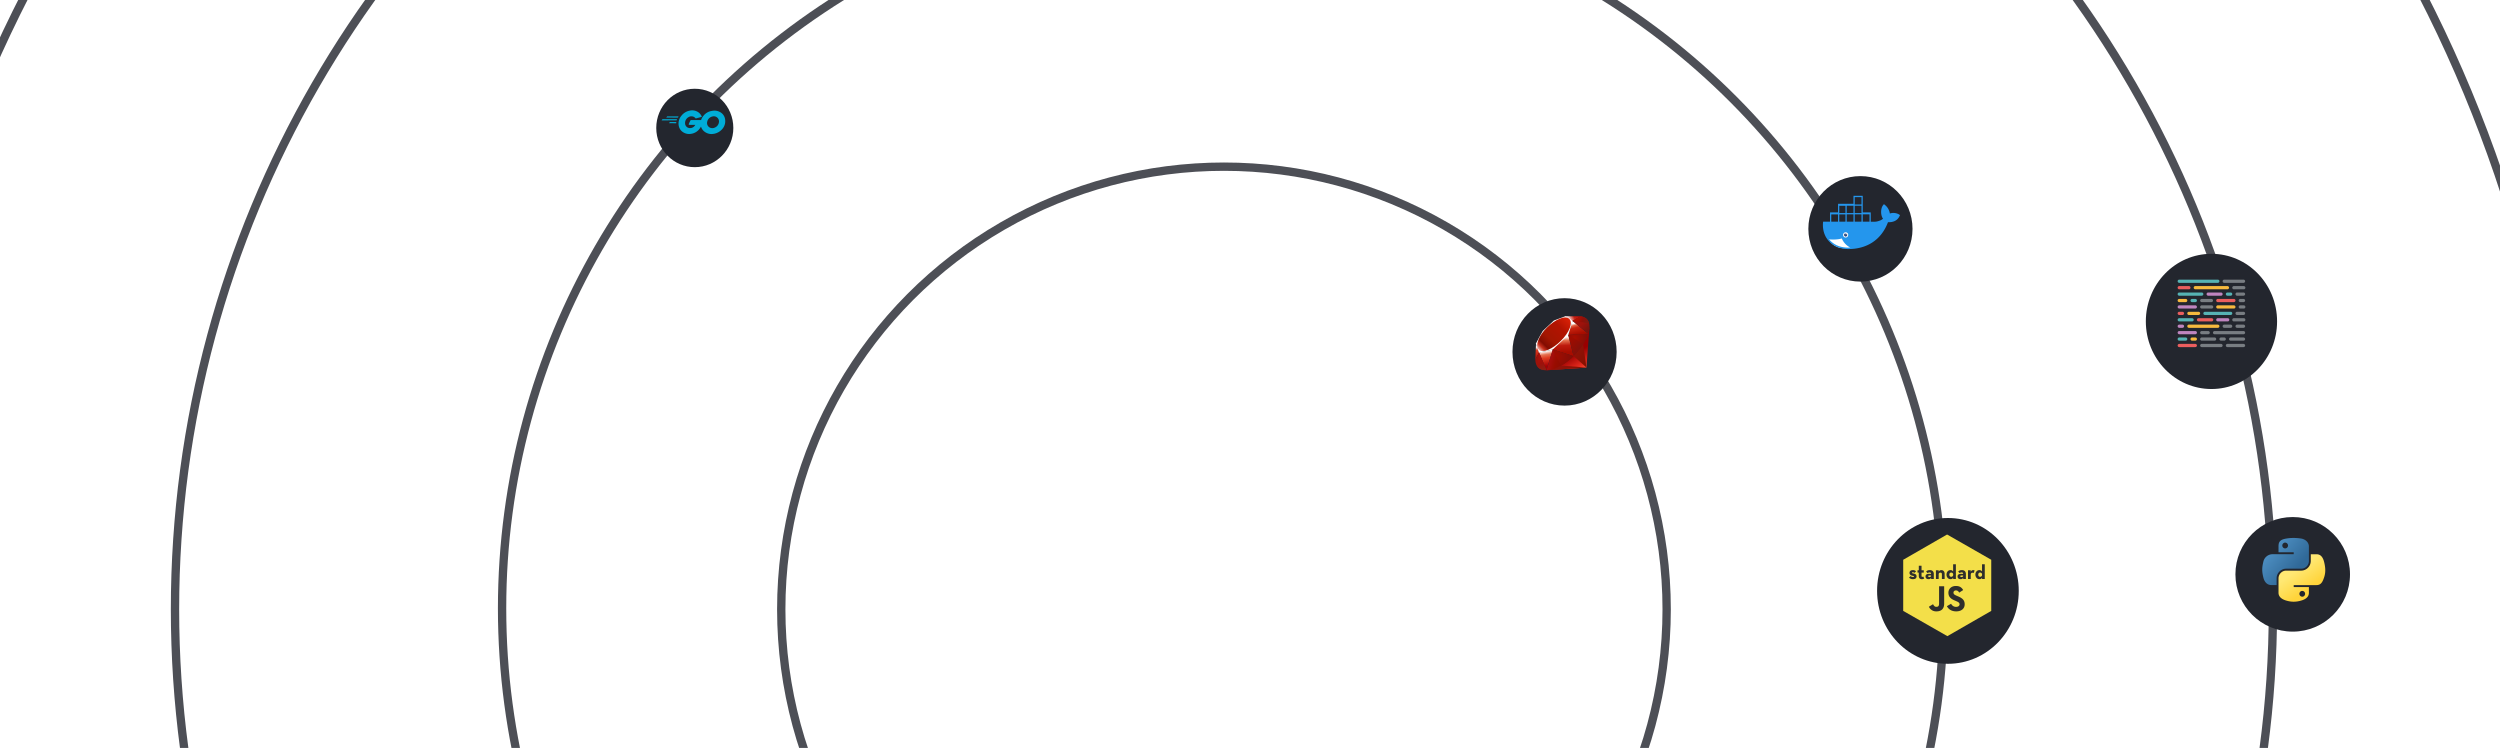 <svg xmlns="http://www.w3.org/2000/svg" width="1200" height="359" fill="none"><g clip-path="url(#a)"><circle cx="587.5" cy="292.5" r="646.5" stroke="#21242C" stroke-opacity=".8" stroke-width="4"/><circle cx="587.5" cy="292.5" r="503.5" stroke="#21242C" stroke-opacity=".8" stroke-width="4"/><circle cx="587" cy="292" r="346" stroke="#21242C" stroke-opacity=".8" stroke-width="4"/><circle cx="587.5" cy="292.5" r="212.5" stroke="#21242C" stroke-opacity=".8" stroke-width="4"/><g filter="url(#b)"><circle cx="1100.5" cy="273.5" r="27.5" fill="#23262E" transform="rotate(-180 1100.5 273.5)"/></g><path fill="url(#c)" d="M1100.82 258.22c-1.24 0-2.44.11-3.48.3-3.09.54-3.65 1.69-3.65 3.8v2.77h7.29v.93h-10.03a4.56 4.56 0 0 0-4.56 3.7c-.67 2.78-.7 4.51 0 7.41.52 2.16 1.76 3.7 3.88 3.7h2.51v-3.33c0-2.4 2.08-4.53 4.56-4.53h7.28a3.68 3.68 0 0 0 3.65-3.71v-6.95c0-1.98-1.67-3.46-3.65-3.8-1.25-.2-2.55-.3-3.8-.29Zm-3.94 2.24c.75 0 1.37.62 1.37 1.4 0 .76-.62 1.38-1.37 1.38-.76 0-1.37-.62-1.37-1.39 0-.77.61-1.4 1.37-1.4Z"/><path fill="url(#d)" d="M1109.18 266.04v3.24a4.68 4.68 0 0 1-4.56 4.63h-7.28c-2 0-3.65 1.7-3.65 3.7v6.95c0 1.98 1.72 3.14 3.65 3.7 2.31.69 4.52.81 7.28 0 1.84-.52 3.65-1.6 3.65-3.7v-2.78h-7.29v-.93h10.94c2.12 0 2.91-1.48 3.65-3.7.76-2.28.73-4.48 0-7.41-.53-2.11-1.53-3.7-3.65-3.7h-2.74Zm-4.1 17.6c.76 0 1.37.61 1.37 1.38 0 .77-.61 1.4-1.37 1.4a1.4 1.4 0 0 1-1.37-1.4c0-.77.62-1.39 1.37-1.39Z"/><g filter="url(#e)"><ellipse cx="1061.5" cy="150.46" fill="#23262E" rx="31.5" ry="32.45" transform="rotate(-180 1061.5 150.46)"/></g><path fill="#CFD4D7" d="M1076.88 165.07h-7.71a.77.77 0 0 0-.77.77c0 .43.35.77.77.77h7.71c.43 0 .78-.34.78-.77a.78.78 0 0 0-.78-.77Zm-10.79 0h-9.25a.77.77 0 0 0-.77.77c0 .43.34.77.77.77h9.25c.43 0 .77-.34.77-.77a.77.77 0 0 0-.77-.77Z" opacity=".5"/><path fill="#EA5E5E" d="M1053.75 165.07h-7.71a.77.77 0 0 0-.77.77c0 .43.35.77.77.77h7.71c.43 0 .78-.34.78-.77a.78.78 0 0 0-.78-.77Z"/><path fill="#CFD4D7" d="M1076.89 161.99h-6.17a.77.77 0 0 0-.77.77c0 .42.34.77.77.77h6.17c.42 0 .77-.35.77-.77a.77.77 0 0 0-.77-.77Zm-9.26 0h-1.54a.77.77 0 0 0-.77.77c0 .42.34.77.77.77h1.54c.43 0 .77-.35.77-.77a.77.77 0 0 0-.77-.77Zm-4.62 0h-6.17a.77.77 0 0 0-.77.77c0 .42.34.77.77.77h6.17c.42 0 .77-.35.77-.77a.77.77 0 0 0-.77-.77Z" opacity=".5"/><path fill="#F7B93E" d="M1053.75 161.99h-1.54a.77.77 0 0 0-.77.77c0 .42.35.77.77.77h1.54c.43 0 .78-.35.78-.77a.78.78 0 0 0-.78-.77Z"/><path fill="#56B3B4" d="M1049.13 161.99h-3.09a.77.77 0 0 0-.77.77c0 .42.35.77.77.77h3.09c.42 0 .77-.35.77-.77a.77.77 0 0 0-.77-.77Z"/><path fill="#CFD4D7" d="M1076.88 158.9h-13.87a.78.78 0 0 0-.78.77c0 .43.35.77.78.77h13.87c.43 0 .78-.34.78-.77a.78.78 0 0 0-.78-.77Zm-16.96 0h-3.08a.77.77 0 0 0-.77.77c0 .43.34.77.77.77h3.08c.43 0 .77-.34.77-.77a.77.77 0 0 0-.77-.77Z" opacity=".5"/><path fill="#BF85BF" d="M1053.75 158.9h-7.71a.77.77 0 0 0-.77.77c0 .43.35.77.77.77h7.71c.43 0 .78-.34.78-.77a.78.78 0 0 0-.78-.77Z"/><path fill="#CFD4D7" d="M1076.88 155.82h-3.08a.77.77 0 0 0-.77.77c0 .42.34.77.77.77h3.08c.43 0 .78-.35.78-.77a.78.78 0 0 0-.78-.77Zm-6.16 0h-3.09a.77.77 0 0 0-.77.77c0 .42.35.77.77.77h3.09c.42 0 .77-.35.77-.77a.77.77 0 0 0-.77-.77Z" opacity=".5"/><path fill="#F7B93E" d="M1064.55 155.82h-13.88a.77.77 0 0 0-.77.77c0 .42.34.77.77.77h13.88c.42 0 .77-.35.77-.77a.77.77 0 0 0-.77-.77Z"/><path fill="#BF85BF" d="M1047.59 155.82h-1.55a.77.77 0 0 0-.77.77c0 .43.35.77.77.77h1.55c.42 0 .77-.34.77-.77a.77.77 0 0 0-.77-.77Z"/><path fill="#CFD4D7" d="M1076.88 152.73h-4.62a.77.77 0 0 0-.77.78c0 .42.34.77.77.77h4.62a.78.78 0 1 0 0-1.54Z" opacity=".5"/><path fill="#BF85BF" d="M1069.17 152.73h-4.62a.77.77 0 0 0-.77.78c0 .42.34.77.77.77h4.62a.78.78 0 1 0 0-1.54Z"/><path fill="#EA5E5E" d="M1061.46 152.73h-6.16a.77.77 0 0 0-.77.78c0 .42.34.77.77.77h6.16a.78.78 0 1 0 0-1.54Z"/><path fill="#56B3B4" d="M1052.21 152.74h-6.17a.77.77 0 0 0-.77.77c0 .42.35.77.77.77h6.17c.43 0 .77-.35.77-.77a.77.77 0 0 0-.77-.77Z"/><path fill="#CFD4D7" d="M1076.88 149.65h-3.08a.77.77 0 0 0-.77.77c0 .43.34.77.77.77h3.08c.43 0 .78-.34.78-.77a.78.78 0 0 0-.78-.77Z" opacity=".5"/><path fill="#56B3B4" d="M1070.72 149.65h-12.34a.77.77 0 0 0-.77.77c0 .43.34.77.77.77h12.34c.42 0 .77-.34.77-.77a.77.77 0 0 0-.77-.77Z"/><path fill="#F7B93E" d="M1055.3 149.65h-4.63a.77.77 0 0 0-.77.77c0 .43.34.77.77.77h4.63c.42 0 .77-.34.77-.77a.77.77 0 0 0-.77-.77Z"/><path fill="#EA5E5E" d="M1047.59 149.65h-1.55a.77.77 0 0 0-.77.77c0 .43.35.78.77.78h1.55a.77.77 0 0 0 0-1.54Z"/><path fill="#CFD4D7" d="M1076.88 146.56h-1.54a.77.77 0 0 0-.77.78c0 .42.35.77.77.77h1.54a.78.78 0 1 0 0-1.54Z" opacity=".5"/><path fill="#F7B93E" d="M1072.26 146.56h-7.71a.77.77 0 0 0-.77.78c0 .42.34.77.77.77h7.71a.77.77 0 0 0 0-1.54Z"/><path fill="#CFD4D7" d="M1061.46 146.56h-4.62a.77.77 0 0 0-.77.78c0 .42.34.77.77.77h4.62a.78.78 0 1 0 0-1.54Z" opacity=".5"/><path fill="#BF85BF" d="M1053.75 146.56h-7.71a.77.77 0 0 0-.77.77c0 .43.35.77.77.77h7.71c.43 0 .78-.34.78-.77a.78.78 0 0 0-.78-.77Z"/><path fill="#CFD4D7" d="M1076.88 143.48h-1.54a.77.77 0 0 0-.77.77c0 .43.35.77.77.77h1.54c.43 0 .78-.34.78-.77a.78.78 0 0 0-.78-.77Z" opacity=".5"/><path fill="#EA5E5E" d="M1072.26 143.48h-7.71a.77.77 0 0 0-.77.77c0 .43.34.77.77.77h7.71c.42 0 .77-.34.77-.77a.77.77 0 0 0-.77-.77Z"/><path fill="#CFD4D7" d="M1061.46 143.48h-4.62a.77.77 0 0 0-.77.77c0 .43.34.77.77.77h4.62c.43 0 .78-.34.78-.77a.78.78 0 0 0-.78-.77Z" opacity=".5"/><path fill="#56B3B4" d="M1053.75 143.48h-1.54a.77.77 0 0 0-.77.77c0 .43.35.77.77.77h1.54c.43 0 .78-.34.78-.77a.78.78 0 0 0-.78-.77Z"/><path fill="#F7B93E" d="M1049.13 143.48h-3.09a.77.77 0 0 0-.77.77c0 .43.35.77.77.77h3.09c.42 0 .77-.34.77-.77a.77.77 0 0 0-.77-.77Z"/><path fill="#CFD4D7" d="M1076.88 140.4h-3.08a.77.77 0 0 0-.77.77c0 .42.34.77.77.77h3.08c.43 0 .78-.35.78-.77a.78.78 0 0 0-.78-.77Z" opacity=".5"/><path fill="#56B3B4" d="M1070.72 140.4h-1.55a.77.77 0 0 0-.77.77c0 .42.35.77.77.77h1.55c.42 0 .77-.35.77-.77a.77.77 0 0 0-.77-.77Z"/><path fill="#BF85BF" d="M1066.09 140.4h-6.17a.77.77 0 0 0-.77.77c0 .42.35.77.77.77h6.17c.43 0 .77-.35.77-.77a.77.77 0 0 0-.77-.77Z"/><path fill="#56B3B4" d="M1056.84 140.4h-10.8a.77.77 0 0 0-.77.77c0 .43.35.77.77.77h10.8c.42 0 .77-.34.77-.77a.77.77 0 0 0-.77-.77Z"/><path fill="#CFD4D7" d="M1076.88 137.31h-4.62a.77.77 0 0 0-.77.78c0 .42.34.77.77.77h4.62a.78.78 0 1 0 0-1.54Z" opacity=".5"/><path fill="#F7B93E" d="M1069.17 137.31h-15.42a.77.77 0 0 0-.77.78c0 .42.35.77.77.77h15.42c.43 0 .77-.35.77-.78a.77.77 0 0 0-.77-.77Z"/><path fill="#EA5E5E" d="M1050.67 137.31h-4.63a.77.77 0 0 0-.77.78c0 .42.35.77.77.77h4.63c.43 0 .77-.35.77-.78a.77.77 0 0 0-.77-.77Z"/><path fill="#CFD4D7" d="M1076.89 134.23h-9.26a.77.77 0 0 0-.77.77c0 .42.35.77.77.77h9.26c.42 0 .77-.35.77-.77a.77.77 0 0 0-.77-.77Z" opacity=".5"/><path fill="#56B3B4" d="M1064.55 134.23h-18.51a.77.77 0 0 0-.77.77c0 .43.35.77.77.77h18.51c.42 0 .77-.34.77-.77a.77.77 0 0 0-.77-.77Z"/><g filter="url(#f)"><ellipse cx="893" cy="107.32" fill="#23262E" rx="25" ry="25.32" transform="rotate(-180 893 107.32)"/></g><g filter="url(#g)"><ellipse cx="751" cy="165.78" fill="#23262E" rx="25" ry="25.78" transform="rotate(-180 751 165.78)"/></g><path fill="url(#h)" fill-rule="evenodd" d="m757.1 168.9-14.86 8.84 19.24-1.3 1.48-19.46-5.86 11.92Z" clip-rule="evenodd"/><path fill="url(#i)" fill-rule="evenodd" d="m761.51 176.42-1.65-11.44-4.5 5.96 6.15 5.48Z" clip-rule="evenodd"/><path fill="url(#j)" fill-rule="evenodd" d="m761.53 176.42-12.11-.95-7.11 2.25 19.23-1.3Z" clip-rule="evenodd"/><path fill="url(#k)" fill-rule="evenodd" d="m742.32 177.72 3.03-9.94-6.66 1.43 3.63 8.51Z" clip-rule="evenodd"/><path fill="url(#l)" fill-rule="evenodd" d="m755.35 170.97-2.78-10.94-7.97 7.5 10.75 3.44Z" clip-rule="evenodd"/><path fill="url(#m)" fill-rule="evenodd" d="m762.33 160.19-7.53-6.17-2.1 6.8 9.63-.63Z" clip-rule="evenodd"/><path fill="url(#n)" fill-rule="evenodd" d="m758.8 151.82-4.42 2.45-2.8-2.49 7.23.04Z" clip-rule="evenodd"/><path fill="url(#o)" fill-rule="evenodd" d="m736.94 172.54 1.85-3.4-1.5-4.04-.35 7.44Z" clip-rule="evenodd"/><path fill="#fff" fill-rule="evenodd" d="m737.2 164.98 1.5 4.3 6.57-1.48 7.49-6.99 2.12-6.73-3.34-2.36-5.66 2.12c-1.78 1.67-5.24 4.96-5.37 5.02-.12.06-2.28 4.16-3.32 6.12Z" clip-rule="evenodd"/><path fill="url(#p)" fill-rule="evenodd" d="M742.5 157.25c3.86-3.84 8.85-6.1 10.76-4.17 1.91 1.93-.12 6.63-3.98 10.47-3.87 3.85-8.8 6.24-10.7 4.3-1.91-1.92.05-6.75 3.92-10.6Z" clip-rule="evenodd"/><path fill="url(#q)" fill-rule="evenodd" d="m742.32 177.72 3-9.98 9.98 3.22c-3.6 3.39-7.62 6.25-12.98 6.76Z" clip-rule="evenodd"/><path fill="url(#r)" fill-rule="evenodd" d="m752.77 160.8 2.56 10.16c3.02-3.18 5.72-6.59 7.04-10.81l-9.6.64Z" clip-rule="evenodd"/><path fill="url(#s)" fill-rule="evenodd" d="M762.35 160.2c1.02-3.1 1.26-7.55-3.57-8.37l-3.97 2.2 7.54 6.17Z" clip-rule="evenodd"/><path fill="#9E1209" fill-rule="evenodd" d="M736.94 172.5c.14 5.12 3.82 5.2 5.39 5.24l-3.62-8.49-1.77 3.25Z" clip-rule="evenodd"/><path fill="url(#t)" fill-rule="evenodd" d="m752.79 160.8 7.07 4.35c.15.09 2.01-3.15 2.44-4.98l-9.51.64Z" clip-rule="evenodd"/><path fill="url(#u)" fill-rule="evenodd" d="m745.32 167.74 4.02 7.77a25.97 25.97 0 0 0 5.93-4.55l-9.95-3.22Z" clip-rule="evenodd"/><path fill="url(#v)" fill-rule="evenodd" d="m738.7 169.26-.58 6.8c1.08 1.46 2.55 1.6 4.1 1.48-1.12-2.8-3.36-8.4-3.53-8.28Z" clip-rule="evenodd"/><path fill="url(#w)" fill-rule="evenodd" d="m754.79 154.04 7.97 1.12c-.42-1.8-1.73-2.97-3.96-3.34l-4.01 2.22Z" clip-rule="evenodd"/><g filter="url(#x)"><ellipse cx="935" cy="280.99" fill="#23262E" rx="34" ry="34.99" transform="rotate(-180 935 280.99)"/></g><path fill="#2E2E2C" d="M920.75 277.25a2 2 0 0 0 1.33-.43l-.57-1.06c-.1.07-.28.2-.53.2-.23 0-.39-.1-.39-.58v-1.77h1.22v-1.25h-1.22v-2.49h-1.5v2.49h-.7v1.25h.7v1.73c0 1.43.7 1.91 1.66 1.91Zm5.08-2.93h-1.11c-1.18 0-1.95.42-1.95 1.43 0 1.11.8 1.5 1.68 1.5a1.5 1.5 0 0 0 1.4-.76l-.02.66h1.5v-2.7c0-1.5-.93-2.17-2.15-2.17-1.13 0-1.63.35-2.08.79l.84.9c.22-.2.52-.45 1.09-.45.5 0 .77.25.8.8Zm0 .9v.19c0 .4-.32.67-.93.67-.43 0-.65-.16-.65-.43 0-.26.16-.43.54-.43h1.04Zm2.65 1.93H930v-2.55c0-.6.35-.94.96-.94.54 0 .8.3.8.84v2.65h1.5v-2.75c0-1.36-.74-2.12-1.79-2.12-.66 0-1.22.32-1.5.89l.03-.79h-1.52v4.77Zm7.96.1c.73 0 1.24-.29 1.5-.8l-.03.7h1.51v-8.09h-1.5v4c-.31-.48-.74-.78-1.5-.78-1.15 0-2.14 1-2.14 2.48 0 1.46 1 2.5 2.16 2.5Zm.44-1.32c-.64 0-1.04-.42-1.04-1.18 0-.7.4-1.14 1.04-1.14.65 0 1.08.44 1.08 1.14 0 .76-.43 1.18-1.08 1.18Zm6.53-1.61h-1.1c-1.18 0-1.96.42-1.96 1.43 0 1.11.81 1.5 1.68 1.5a1.5 1.5 0 0 0 1.42-.76l-.04.66h1.5v-2.7c0-1.5-.93-2.17-2.15-2.17-1.12 0-1.62.35-2.07.79l.84.9c.21-.2.51-.45 1.09-.45.5 0 .77.25.8.8Zm0 .9v.19c0 .4-.31.67-.93.67-.42 0-.65-.16-.65-.43 0-.26.17-.43.55-.43h1.03Zm2.66 1.93h1.51v-2.11c0-1.02.37-1.34 1.06-1.34.21 0 .39.06.58.15l.48-1.38c-.19-.1-.43-.19-.74-.19-.5 0-1.05.18-1.4.97l.02-.87h-1.5v4.77Zm-17.25 17.77c2.48 0 4.18-1.32 4.18-4.22v-9.56h-2.8v9.52c0 1.4-.58 1.76-1.5 1.76-.96 0-1.36-.66-1.8-1.44l-2.28 1.38a4.35 4.35 0 0 0 4.2 2.56Zm10.78 0c2.66 0 4.64-1.38 4.64-3.9 0-2.34-1.34-3.38-3.72-4.4l-.7-.3c-1.2-.52-1.72-.86-1.72-1.7 0-.68.52-1.2 1.34-1.2.8 0 1.32.34 1.8 1.2l2.18-1.4c-.92-1.62-2.2-2.24-3.98-2.24-2.5 0-4.1 1.6-4.1 3.7 0 2.28 1.34 3.36 3.36 4.22l.7.3c1.28.56 2.04.9 2.04 1.86 0 .8-.74 1.38-1.9 1.38-1.38 0-2.16-.72-2.76-1.7l-2.28 1.32c.82 1.62 2.5 2.86 5.1 2.86Z"/><path fill="#F3DF49" fill-rule="evenodd" d="m913.54 268.69 21.06-12.13 21.2 12.13v24.54l-21.06 12.12-21.2-12.12v-24.54Z" clip-rule="evenodd"/><path fill="#2E2E2C" d="M918.24 278c1.3 0 1.71-.62 1.71-1.39 0-.88-.76-1.17-1.37-1.3-.57-.13-.84-.16-.84-.4 0-.16.15-.24.46-.24.3 0 .6.15.8.31l.7-.75a2.02 2.02 0 0 0-1.51-.58c-.9 0-1.62.38-1.62 1.33 0 .87.63 1.18 1.2 1.33.68.18.95.18.95.4 0 .18-.14.25-.57.25-.4 0-.76-.16-1.04-.44l-.78.69c.37.43.93.8 1.9.8Zm4.23.02c.61 0 .96-.21 1.17-.38l-.5-.92c-.09.06-.24.17-.46.17-.2 0-.34-.08-.34-.5v-1.55h1.07v-1.1h-1.07v-2.18h-1.32v2.18h-.61v1.1h.61v1.5c0 1.26.61 1.68 1.45 1.68Zm4.45-2.58h-.97c-1.03 0-1.7.36-1.7 1.25 0 .97.7 1.31 1.46 1.31.56 0 .92-.18 1.24-.66l-.03.58h1.31v-2.38c0-1.31-.81-1.89-1.88-1.89-.98 0-1.42.3-1.81.69l.73.78c.19-.17.45-.38.95-.38.44 0 .68.21.7.7Zm0 .78v.17c0 .35-.28.59-.81.59-.38 0-.57-.14-.57-.38 0-.23.14-.38.48-.38h.9Zm2.33 1.7h1.32v-2.24c0-.53.31-.82.84-.82.47 0 .7.26.7.73v2.33h1.32v-2.42c0-1.18-.65-1.85-1.57-1.85-.58 0-1.07.28-1.32.78l.03-.7h-1.33v4.19Zm6.96.08c.64 0 1.08-.25 1.32-.7l-.03.62h1.32v-7.08h-1.32v3.49a1.41 1.41 0 0 0-1.3-.68c-1.02 0-1.88.88-1.88 2.17 0 1.28.87 2.18 1.9 2.18Zm.38-1.15c-.55 0-.9-.38-.9-1.03 0-.62.35-1 .9-1 .57 0 .95.38.95 1 0 .65-.38 1.03-.94 1.03Zm5.72-1.41h-.97c-1.03 0-1.7.36-1.7 1.25 0 .97.7 1.31 1.46 1.31.56 0 .93-.18 1.24-.66l-.03.58h1.31v-2.38c0-1.31-.81-1.89-1.88-1.89-.98 0-1.42.3-1.81.69l.73.78c.19-.17.45-.38.95-.38.44 0 .68.21.7.7Zm0 .78v.17c0 .35-.27.59-.81.59-.38 0-.57-.14-.57-.38 0-.23.15-.38.48-.38h.9Zm2.33 1.7h1.32v-1.86c0-.89.32-1.16.92-1.16.19 0 .35.05.51.12l.42-1.2a1.33 1.33 0 0 0-.64-.17c-.43 0-.92.16-1.23.84l.02-.75h-1.32v4.18Zm5.44.08c.64 0 1.08-.25 1.32-.7l-.03.62h1.32v-7.08h-1.32v3.49a1.41 1.41 0 0 0-1.3-.68c-1.02 0-1.88.88-1.88 2.17 0 1.28.87 2.18 1.9 2.18Zm.38-1.15c-.56 0-.9-.38-.9-1.03 0-.62.35-1 .9-1 .57 0 .94.38.94 1 0 .65-.37 1.03-.94 1.03Zm-20.92 16.61c2.17 0 3.66-1.15 3.66-3.7v-8.36h-2.45v8.33c0 1.23-.51 1.54-1.32 1.54-.84 0-1.19-.57-1.57-1.26l-2 1.21a3.8 3.8 0 0 0 3.68 2.24Zm9.44 0c2.32 0 4.06-1.2 4.06-3.41 0-2.05-1.17-2.96-3.26-3.85l-.61-.26c-1.05-.46-1.5-.76-1.5-1.5 0-.59.45-1.04 1.17-1.04.7 0 1.15.3 1.57 1.05l1.91-1.23c-.8-1.42-1.93-1.96-3.48-1.96-2.2 0-3.6 1.4-3.6 3.24 0 2 1.18 2.94 2.95 3.7l.61.26c1.12.49 1.79.78 1.79 1.62 0 .7-.65 1.21-1.67 1.21-1.2 0-1.89-.63-2.41-1.49l-2 1.16c.72 1.42 2.19 2.5 4.47 2.5Z"/><g filter="url(#y)"><ellipse cx="333.5" cy="58.82" fill="#23262E" rx="18.5" ry="18.82" transform="rotate(-180 333.5 58.82)"/></g><path fill="#00ACD7" d="M319.9 56.42c-.06 0-.08-.03-.05-.07l.32-.4c.02-.05.1-.08.16-.08h5.3c.06 0 .08.05.05.1l-.26.38c-.03.04-.1.09-.14.09l-5.38-.02Zm-2.24 1.36c-.06 0-.08-.03-.05-.07l.31-.4c.03-.05.1-.08.17-.08h6.77c.06 0 .09.05.07.1l-.12.35c-.01.06-.07.09-.13.09l-7.02.01Zm3.59 1.36c-.06 0-.07-.04-.04-.08l.2-.37c.03-.05.1-.1.15-.1h2.97c.06 0 .1.05.1.11l-.04.36c0 .05-.06.1-.1.1l-3.24-.02Zm15.42-2.98c-.94.23-1.57.41-2.5.65-.22.06-.23.07-.43-.15a1.99 1.99 0 0 0-.7-.56 2.6 2.6 0 0 0-2.68.22 3.15 3.15 0 0 0-1.52 2.81 2.32 2.32 0 0 0 2 2.33 2.75 2.75 0 0 0 2.53-.98c.13-.16.25-.34.4-.55h-2.86c-.32 0-.39-.2-.29-.44.2-.46.55-1.23.76-1.62a.4.4 0 0 1 .37-.23h5.41c-.03.4-.03.8-.09 1.2a6.3 6.3 0 0 1-1.22 2.9 6.19 6.19 0 0 1-4.23 2.51 5.3 5.3 0 0 1-4-.97 4.65 4.65 0 0 1-1.88-3.29 5.8 5.8 0 0 1 1.26-4.34 6.6 6.6 0 0 1 4.16-2.56 5.13 5.13 0 0 1 3.94.73 4.64 4.64 0 0 1 1.72 2.08c.09.14.03.21-.15.26Z"/><path fill="#00ACD7" d="M341.59 64.34a5.58 5.58 0 0 1-3.63-1.3 4.64 4.64 0 0 1-1.6-2.86 5.64 5.64 0 0 1 1.2-4.47 6.23 6.23 0 0 1 4.16-2.47 5.53 5.53 0 0 1 4.23.75 4.6 4.6 0 0 1 2.1 3.3 5.7 5.7 0 0 1-1.71 5.02 6.81 6.81 0 0 1-3.57 1.9c-.4.07-.8.09-1.18.13Zm3.53-5.98c-.01-.2-.01-.34-.04-.49a2.45 2.45 0 0 0-3.03-1.97 3.24 3.24 0 0 0-2.6 2.58 2.44 2.44 0 0 0 1.36 2.8c.82.35 1.64.3 2.43-.1a3.24 3.24 0 0 0 1.88-2.82Z"/><path fill="#fff" d="M893.2 115.13c0 3.86-5 3.97-8.6 3.97-3.6 0-7.4-2.97-7.4-6.83s3.8-2.22 7.4-2.22c3.6 0 8.6 1.22 8.6 5.08Z"/><path fill="#2496ED" d="M911.53 102.93a5.42 5.42 0 0 0-4.39-.45 6.5 6.5 0 0 0-2.37-4.1l-.47-.4-.41.5c-.8.99-1.04 2.64-.92 3.9.09.93.35 1.88.89 2.65-.42.25-.86.6-1.28.76-.83.32-1.75.63-2.63.63h-1.99v-4.48h-3.85V94h-4.44v3.81h-7.4v4.13h-3.85v4.45h-3.32l-.06.48c-.15 2.03.09 4 .89 5.88l.33.7.02.06c2.35 4.26 6.43 6.04 10.9 6.04 8.65 0 15.79-4.16 19.05-12.9 2.19.12 4.44-.58 5.5-2.83l.27-.57-.47-.32Zm-28.67-4.16h2.96v3.5h-2.96v-3.5Zm3.88 14.04c0 .54-.41.99-.92.99-.5 0-.92-.45-.92-.99s.42-.98.92-.98c.5.03.92.44.92.98Zm-3.88-9.91h2.96v3.5h-2.96v-3.5Zm-3.85 0h3.26v3.5H879v-3.5Zm8.2 15.95c-4.68-.03-7.2-1.72-9.27-3.94.63.03 1.22.06 1.75.06.47 0 .95 0 1.4-.03 1.15-.06 2.15-.22 2.98-.48a8.37 8.37 0 0 0 4.15 4.39h-1Zm2.46-12.46h-3.26v-3.5h3.26v3.5Zm0-4.13h-3.26v-3.5h3.26v3.5Zm3.85 4.13h-3.26v-3.5h3.26v3.5Zm0-4.13h-3.26v-3.5h3.26v3.5Zm0-4.13h-3.26v-3.5h3.26v3.5Zm3.85 8.26h-3.26v-3.5h3.26v3.5Z"/><path fill="#2A4981" stroke="#fff" stroke-width=".46" d="M886.93 112.75c0 .58-.46 1.05-1.01 1.05-.56 0-1.01-.47-1.01-1.05 0-.58.45-1.04 1-1.04.56 0 1.02.46 1.02 1.04Z"/><ellipse cx="886.14" cy="112.17" fill="#fff" rx=".34" ry=".35"/></g><defs><linearGradient id="c" x1="1085.88" x2="1102.7" y1="258.22" y2="272.56" gradientUnits="userSpaceOnUse"><stop stop-color="#5A9FD4"/><stop offset="1" stop-color="#306998"/></linearGradient><linearGradient id="d" x1="1104.91" x2="1098.87" y1="284.79" y2="276.33" gradientUnits="userSpaceOnUse"><stop stop-color="#FFD43B"/><stop offset="1" stop-color="#FFE873"/></linearGradient><linearGradient id="h" x1="759.8" x2="754.29" y1="180.11" y2="170.4" gradientUnits="userSpaceOnUse"><stop stop-color="#FB7655"/><stop offset=".41" stop-color="#E42B1E"/><stop offset=".99" stop-color="#900"/><stop offset="1" stop-color="#900"/></linearGradient><linearGradient id="i" x1="762.54" x2="755.45" y1="171.94" y2="167.2" gradientUnits="userSpaceOnUse"><stop stop-color="#871101"/><stop offset=".99" stop-color="#911209"/><stop offset="1" stop-color="#911209"/></linearGradient><linearGradient id="j" x1="756.88" x2="749.79" y1="180.41" y2="175.66" gradientUnits="userSpaceOnUse"><stop stop-color="#871101"/><stop offset=".99" stop-color="#911209"/><stop offset="1" stop-color="#911209"/></linearGradient><linearGradient id="k" x1="742.02" x2="743.12" y1="168.5" y2="175.65" gradientUnits="userSpaceOnUse"><stop stop-color="#fff"/><stop offset=".23" stop-color="#E57252"/><stop offset=".46" stop-color="#DE3B20"/><stop offset=".99" stop-color="#A60003"/><stop offset="1" stop-color="#A60003"/></linearGradient><linearGradient id="l" x1="749.57" x2="749.97" y1="161.82" y2="169.12" gradientUnits="userSpaceOnUse"><stop stop-color="#fff"/><stop offset=".23" stop-color="#E4714E"/><stop offset=".56" stop-color="#BE1A0D"/><stop offset=".99" stop-color="#A80D00"/><stop offset="1" stop-color="#A80D00"/></linearGradient><linearGradient id="m" x1="756.26" x2="757.48" y1="155.08" y2="160.31" gradientUnits="userSpaceOnUse"><stop stop-color="#fff"/><stop offset=".18" stop-color="#E46342"/><stop offset=".4" stop-color="#C82410"/><stop offset=".99" stop-color="#A80D00"/><stop offset="1" stop-color="#A80D00"/></linearGradient><linearGradient id="n" x1="752.57" x2="757.78" y1="153.24" y2="150.63" gradientUnits="userSpaceOnUse"><stop stop-color="#fff"/><stop offset=".54" stop-color="#C81F11"/><stop offset=".99" stop-color="#BF0905"/><stop offset="1" stop-color="#BF0905"/></linearGradient><linearGradient id="o" x1="737.45" x2="737.88" y1="166.68" y2="170.98" gradientUnits="userSpaceOnUse"><stop stop-color="#fff"/><stop offset=".31" stop-color="#DE4024"/><stop offset=".99" stop-color="#BF190B"/><stop offset="1" stop-color="#BF190B"/></linearGradient><linearGradient id="p" x1="734.5" x2="754.73" y1="172.15" y2="151.4" gradientUnits="userSpaceOnUse"><stop stop-color="#BD0012"/><stop offset=".07" stop-color="#fff"/><stop offset=".17" stop-color="#fff"/><stop offset=".27" stop-color="#C82F1C"/><stop offset=".33" stop-color="#820C01"/><stop offset=".46" stop-color="#A31601"/><stop offset=".72" stop-color="#B31301"/><stop offset=".99" stop-color="#E82609"/><stop offset="1" stop-color="#E82609"/></linearGradient><linearGradient id="q" x1="749.95" x2="743.87" y1="174.25" y2="172.75" gradientUnits="userSpaceOnUse"><stop stop-color="#8C0C01"/><stop offset=".54" stop-color="#990C00"/><stop offset=".99" stop-color="#A80D0E"/><stop offset="1" stop-color="#A80D0E"/></linearGradient><linearGradient id="r" x1="760.39" x2="754.98" y1="166.93" y2="162.1" gradientUnits="userSpaceOnUse"><stop stop-color="#7E110B"/><stop offset=".99" stop-color="#9E0C00"/><stop offset="1" stop-color="#9E0C00"/></linearGradient><linearGradient id="s" x1="762.37" x2="759.67" y1="158.03" y2="155.16" gradientUnits="userSpaceOnUse"><stop stop-color="#79130D"/><stop offset=".99" stop-color="#9E120B"/><stop offset="1" stop-color="#9E120B"/></linearGradient><linearGradient id="v" x1="740.44" x2="738.24" y1="177.71" y2="170.26" gradientUnits="userSpaceOnUse"><stop stop-color="#8B2114"/><stop offset=".43" stop-color="#9E100A"/><stop offset=".99" stop-color="#B3100C"/><stop offset="1" stop-color="#B3100C"/></linearGradient><linearGradient id="w" x1="757.25" x2="762.17" y1="153.01" y2="155.17" gradientUnits="userSpaceOnUse"><stop stop-color="#B31000"/><stop offset=".44" stop-color="#910F08"/><stop offset=".99" stop-color="#791C12"/><stop offset="1" stop-color="#791C12"/></linearGradient><filter id="b" width="61.53" height="62.62" x="1070.82" y="243.82" color-interpolation-filters="sRGB" filterUnits="userSpaceOnUse"><feFlood flood-opacity="0" result="BackgroundImageFix"/><feColorMatrix in="SourceAlpha" result="hardAlpha" values="0 0 0 0 0 0 0 0 0 0 0 0 0 0 0 0 0 0 127 0"/><feOffset dx="1.09" dy="2.18"/><feGaussianBlur stdDeviation="1.63"/><feColorMatrix values="0 0 0 0 0 0 0 0 0 0 0 0 0 0 0 0 0 0 0.1 0"/><feBlend in2="BackgroundImageFix" result="effect1_dropShadow"/><feBlend in="SourceGraphic" in2="effect1_dropShadow" result="shape"/><feColorMatrix in="SourceAlpha" result="hardAlpha" values="0 0 0 0 0 0 0 0 0 0 0 0 0 0 0 0 0 0 127 0"/><feOffset dx="-2.18" dy="-2.18"/><feGaussianBlur stdDeviation="1.63"/><feComposite in2="hardAlpha" k2="-1" k3="1" operator="arithmetic"/><feColorMatrix values="0 0 0 0 0 0 0 0 0 0 0 0 0 0 0 0 0 0 0.25 0"/><feBlend in2="shape" result="effect2_innerShadow"/><feColorMatrix in="SourceAlpha" result="hardAlpha" values="0 0 0 0 0 0 0 0 0 0 0 0 0 0 0 0 0 0 127 0"/><feOffset dx="1.09" dy="2.18"/><feGaussianBlur stdDeviation="1.63"/><feComposite in2="hardAlpha" k2="-1" k3="1" operator="arithmetic"/><feColorMatrix values="0 0 0 0 1 0 0 0 0 1 0 0 0 0 1 0 0 0 0.05 0"/><feBlend in2="effect2_innerShadow" result="effect3_innerShadow"/></filter><filter id="e" width="74.45" height="78.27" x="1026.18" y="114.18" color-interpolation-filters="sRGB" filterUnits="userSpaceOnUse"><feFlood flood-opacity="0" result="BackgroundImageFix"/><feColorMatrix in="SourceAlpha" result="hardAlpha" values="0 0 0 0 0 0 0 0 0 0 0 0 0 0 0 0 0 0 127 0"/><feOffset dx="1.91" dy="3.82"/><feGaussianBlur stdDeviation="2.86"/><feColorMatrix values="0 0 0 0 0 0 0 0 0 0 0 0 0 0 0 0 0 0 0.1 0"/><feBlend in2="BackgroundImageFix" result="effect1_dropShadow"/><feBlend in="SourceGraphic" in2="effect1_dropShadow" result="shape"/><feColorMatrix in="SourceAlpha" result="hardAlpha" values="0 0 0 0 0 0 0 0 0 0 0 0 0 0 0 0 0 0 127 0"/><feOffset dx="-3.82" dy="-3.82"/><feGaussianBlur stdDeviation="2.86"/><feComposite in2="hardAlpha" k2="-1" k3="1" operator="arithmetic"/><feColorMatrix values="0 0 0 0 0 0 0 0 0 0 0 0 0 0 0 0 0 0 0.25 0"/><feBlend in2="shape" result="effect2_innerShadow"/><feColorMatrix in="SourceAlpha" result="hardAlpha" values="0 0 0 0 0 0 0 0 0 0 0 0 0 0 0 0 0 0 127 0"/><feOffset dx="1.91" dy="3.82"/><feGaussianBlur stdDeviation="2.86"/><feComposite in2="hardAlpha" k2="-1" k3="1" operator="arithmetic"/><feColorMatrix values="0 0 0 0 1 0 0 0 0 1 0 0 0 0 1 0 0 0 0.05 0"/><feBlend in2="effect2_innerShadow" result="effect3_innerShadow"/></filter><filter id="f" width="57.59" height="59.49" x="865.47" y="79.47" color-interpolation-filters="sRGB" filterUnits="userSpaceOnUse"><feFlood flood-opacity="0" result="BackgroundImageFix"/><feColorMatrix in="SourceAlpha" result="hardAlpha" values="0 0 0 0 0 0 0 0 0 0 0 0 0 0 0 0 0 0 127 0"/><feOffset dx="1.27" dy="2.53"/><feGaussianBlur stdDeviation="1.9"/><feColorMatrix values="0 0 0 0 0 0 0 0 0 0 0 0 0 0 0 0 0 0 0.1 0"/><feBlend in2="BackgroundImageFix" result="effect1_dropShadow"/><feBlend in="SourceGraphic" in2="effect1_dropShadow" result="shape"/><feColorMatrix in="SourceAlpha" result="hardAlpha" values="0 0 0 0 0 0 0 0 0 0 0 0 0 0 0 0 0 0 127 0"/><feOffset dx="-2.53" dy="-2.53"/><feGaussianBlur stdDeviation="1.9"/><feComposite in2="hardAlpha" k2="-1" k3="1" operator="arithmetic"/><feColorMatrix values="0 0 0 0 0 0 0 0 0 0 0 0 0 0 0 0 0 0 0.25 0"/><feBlend in2="shape" result="effect2_innerShadow"/><feColorMatrix in="SourceAlpha" result="hardAlpha" values="0 0 0 0 0 0 0 0 0 0 0 0 0 0 0 0 0 0 127 0"/><feOffset dx="1.27" dy="2.53"/><feGaussianBlur stdDeviation="1.9"/><feComposite in2="hardAlpha" k2="-1" k3="1" operator="arithmetic"/><feColorMatrix values="0 0 0 0 1 0 0 0 0 1 0 0 0 0 1 0 0 0 0.05 0"/><feBlend in2="effect2_innerShadow" result="effect3_innerShadow"/></filter><filter id="g" width="59.38" height="62.5" x="722.88" y="136.88" color-interpolation-filters="sRGB" filterUnits="userSpaceOnUse"><feFlood flood-opacity="0" result="BackgroundImageFix"/><feColorMatrix in="SourceAlpha" result="hardAlpha" values="0 0 0 0 0 0 0 0 0 0 0 0 0 0 0 0 0 0 127 0"/><feOffset dx="1.56" dy="3.13"/><feGaussianBlur stdDeviation="2.34"/><feColorMatrix values="0 0 0 0 0 0 0 0 0 0 0 0 0 0 0 0 0 0 0.1 0"/><feBlend in2="BackgroundImageFix" result="effect1_dropShadow"/><feBlend in="SourceGraphic" in2="effect1_dropShadow" result="shape"/><feColorMatrix in="SourceAlpha" result="hardAlpha" values="0 0 0 0 0 0 0 0 0 0 0 0 0 0 0 0 0 0 127 0"/><feOffset dx="-3.13" dy="-3.13"/><feGaussianBlur stdDeviation="2.34"/><feComposite in2="hardAlpha" k2="-1" k3="1" operator="arithmetic"/><feColorMatrix values="0 0 0 0 0 0 0 0 0 0 0 0 0 0 0 0 0 0 0.25 0"/><feBlend in2="shape" result="effect2_innerShadow"/><feColorMatrix in="SourceAlpha" result="hardAlpha" values="0 0 0 0 0 0 0 0 0 0 0 0 0 0 0 0 0 0 127 0"/><feOffset dx="1.56" dy="3.13"/><feGaussianBlur stdDeviation="2.34"/><feComposite in2="hardAlpha" k2="-1" k3="1" operator="arithmetic"/><feColorMatrix values="0 0 0 0 1 0 0 0 0 1 0 0 0 0 1 0 0 0 0.05 0"/><feBlend in2="effect2_innerShadow" result="effect3_innerShadow"/></filter><filter id="x" width="75.92" height="79.22" x="898.36" y="243.36" color-interpolation-filters="sRGB" filterUnits="userSpaceOnUse"><feFlood flood-opacity="0" result="BackgroundImageFix"/><feColorMatrix in="SourceAlpha" result="hardAlpha" values="0 0 0 0 0 0 0 0 0 0 0 0 0 0 0 0 0 0 127 0"/><feOffset dx="1.32" dy="2.64"/><feGaussianBlur stdDeviation="1.98"/><feColorMatrix values="0 0 0 0 0 0 0 0 0 0 0 0 0 0 0 0 0 0 0.1 0"/><feBlend in2="BackgroundImageFix" result="effect1_dropShadow"/><feBlend in="SourceGraphic" in2="effect1_dropShadow" result="shape"/><feColorMatrix in="SourceAlpha" result="hardAlpha" values="0 0 0 0 0 0 0 0 0 0 0 0 0 0 0 0 0 0 127 0"/><feOffset dx="-2.64" dy="-2.64"/><feGaussianBlur stdDeviation="1.98"/><feComposite in2="hardAlpha" k2="-1" k3="1" operator="arithmetic"/><feColorMatrix values="0 0 0 0 0 0 0 0 0 0 0 0 0 0 0 0 0 0 0.25 0"/><feBlend in2="shape" result="effect2_innerShadow"/><feColorMatrix in="SourceAlpha" result="hardAlpha" values="0 0 0 0 0 0 0 0 0 0 0 0 0 0 0 0 0 0 127 0"/><feOffset dx="1.32" dy="2.64"/><feGaussianBlur stdDeviation="1.98"/><feComposite in2="hardAlpha" k2="-1" k3="1" operator="arithmetic"/><feColorMatrix values="0 0 0 0 1 0 0 0 0 1 0 0 0 0 1 0 0 0 0.05 0"/><feBlend in2="effect2_innerShadow" result="effect3_innerShadow"/></filter><filter id="y" width="44.79" height="46.74" x="312.4" y="37.4" color-interpolation-filters="sRGB" filterUnits="userSpaceOnUse"><feFlood flood-opacity="0" result="BackgroundImageFix"/><feColorMatrix in="SourceAlpha" result="hardAlpha" values="0 0 0 0 0 0 0 0 0 0 0 0 0 0 0 0 0 0 127 0"/><feOffset dx="1.3" dy="2.6"/><feGaussianBlur stdDeviation="1.95"/><feColorMatrix values="0 0 0 0 0 0 0 0 0 0 0 0 0 0 0 0 0 0 0.1 0"/><feBlend in2="BackgroundImageFix" result="effect1_dropShadow"/><feBlend in="SourceGraphic" in2="effect1_dropShadow" result="shape"/><feColorMatrix in="SourceAlpha" result="hardAlpha" values="0 0 0 0 0 0 0 0 0 0 0 0 0 0 0 0 0 0 127 0"/><feOffset dx="-2.6" dy="-2.6"/><feGaussianBlur stdDeviation="1.95"/><feComposite in2="hardAlpha" k2="-1" k3="1" operator="arithmetic"/><feColorMatrix values="0 0 0 0 0 0 0 0 0 0 0 0 0 0 0 0 0 0 0.25 0"/><feBlend in2="shape" result="effect2_innerShadow"/><feColorMatrix in="SourceAlpha" result="hardAlpha" values="0 0 0 0 0 0 0 0 0 0 0 0 0 0 0 0 0 0 127 0"/><feOffset dx="1.3" dy="2.6"/><feGaussianBlur stdDeviation="1.95"/><feComposite in2="hardAlpha" k2="-1" k3="1" operator="arithmetic"/><feColorMatrix values="0 0 0 0 1 0 0 0 0 1 0 0 0 0 1 0 0 0 0.05 0"/><feBlend in2="effect2_innerShadow" result="effect3_innerShadow"/></filter><radialGradient id="t" cx="0" cy="0" r="1" gradientTransform="matrix(6.615 0 0 6.633 755.83 162.18)" gradientUnits="userSpaceOnUse"><stop stop-color="#A80D00"/><stop offset=".99" stop-color="#7E0E08"/><stop offset="1" stop-color="#7E0E08"/></radialGradient><radialGradient id="u" cx="0" cy="0" r="1" gradientTransform="matrix(8.793 0 0 8.818 746.67 170.92)" gradientUnits="userSpaceOnUse"><stop stop-color="#A30C00"/><stop offset=".99" stop-color="#800E08"/><stop offset="1" stop-color="#800E08"/></radialGradient><clipPath id="a"><path fill="#fff" d="M0 0h1200v359H0z"/></clipPath></defs></svg>